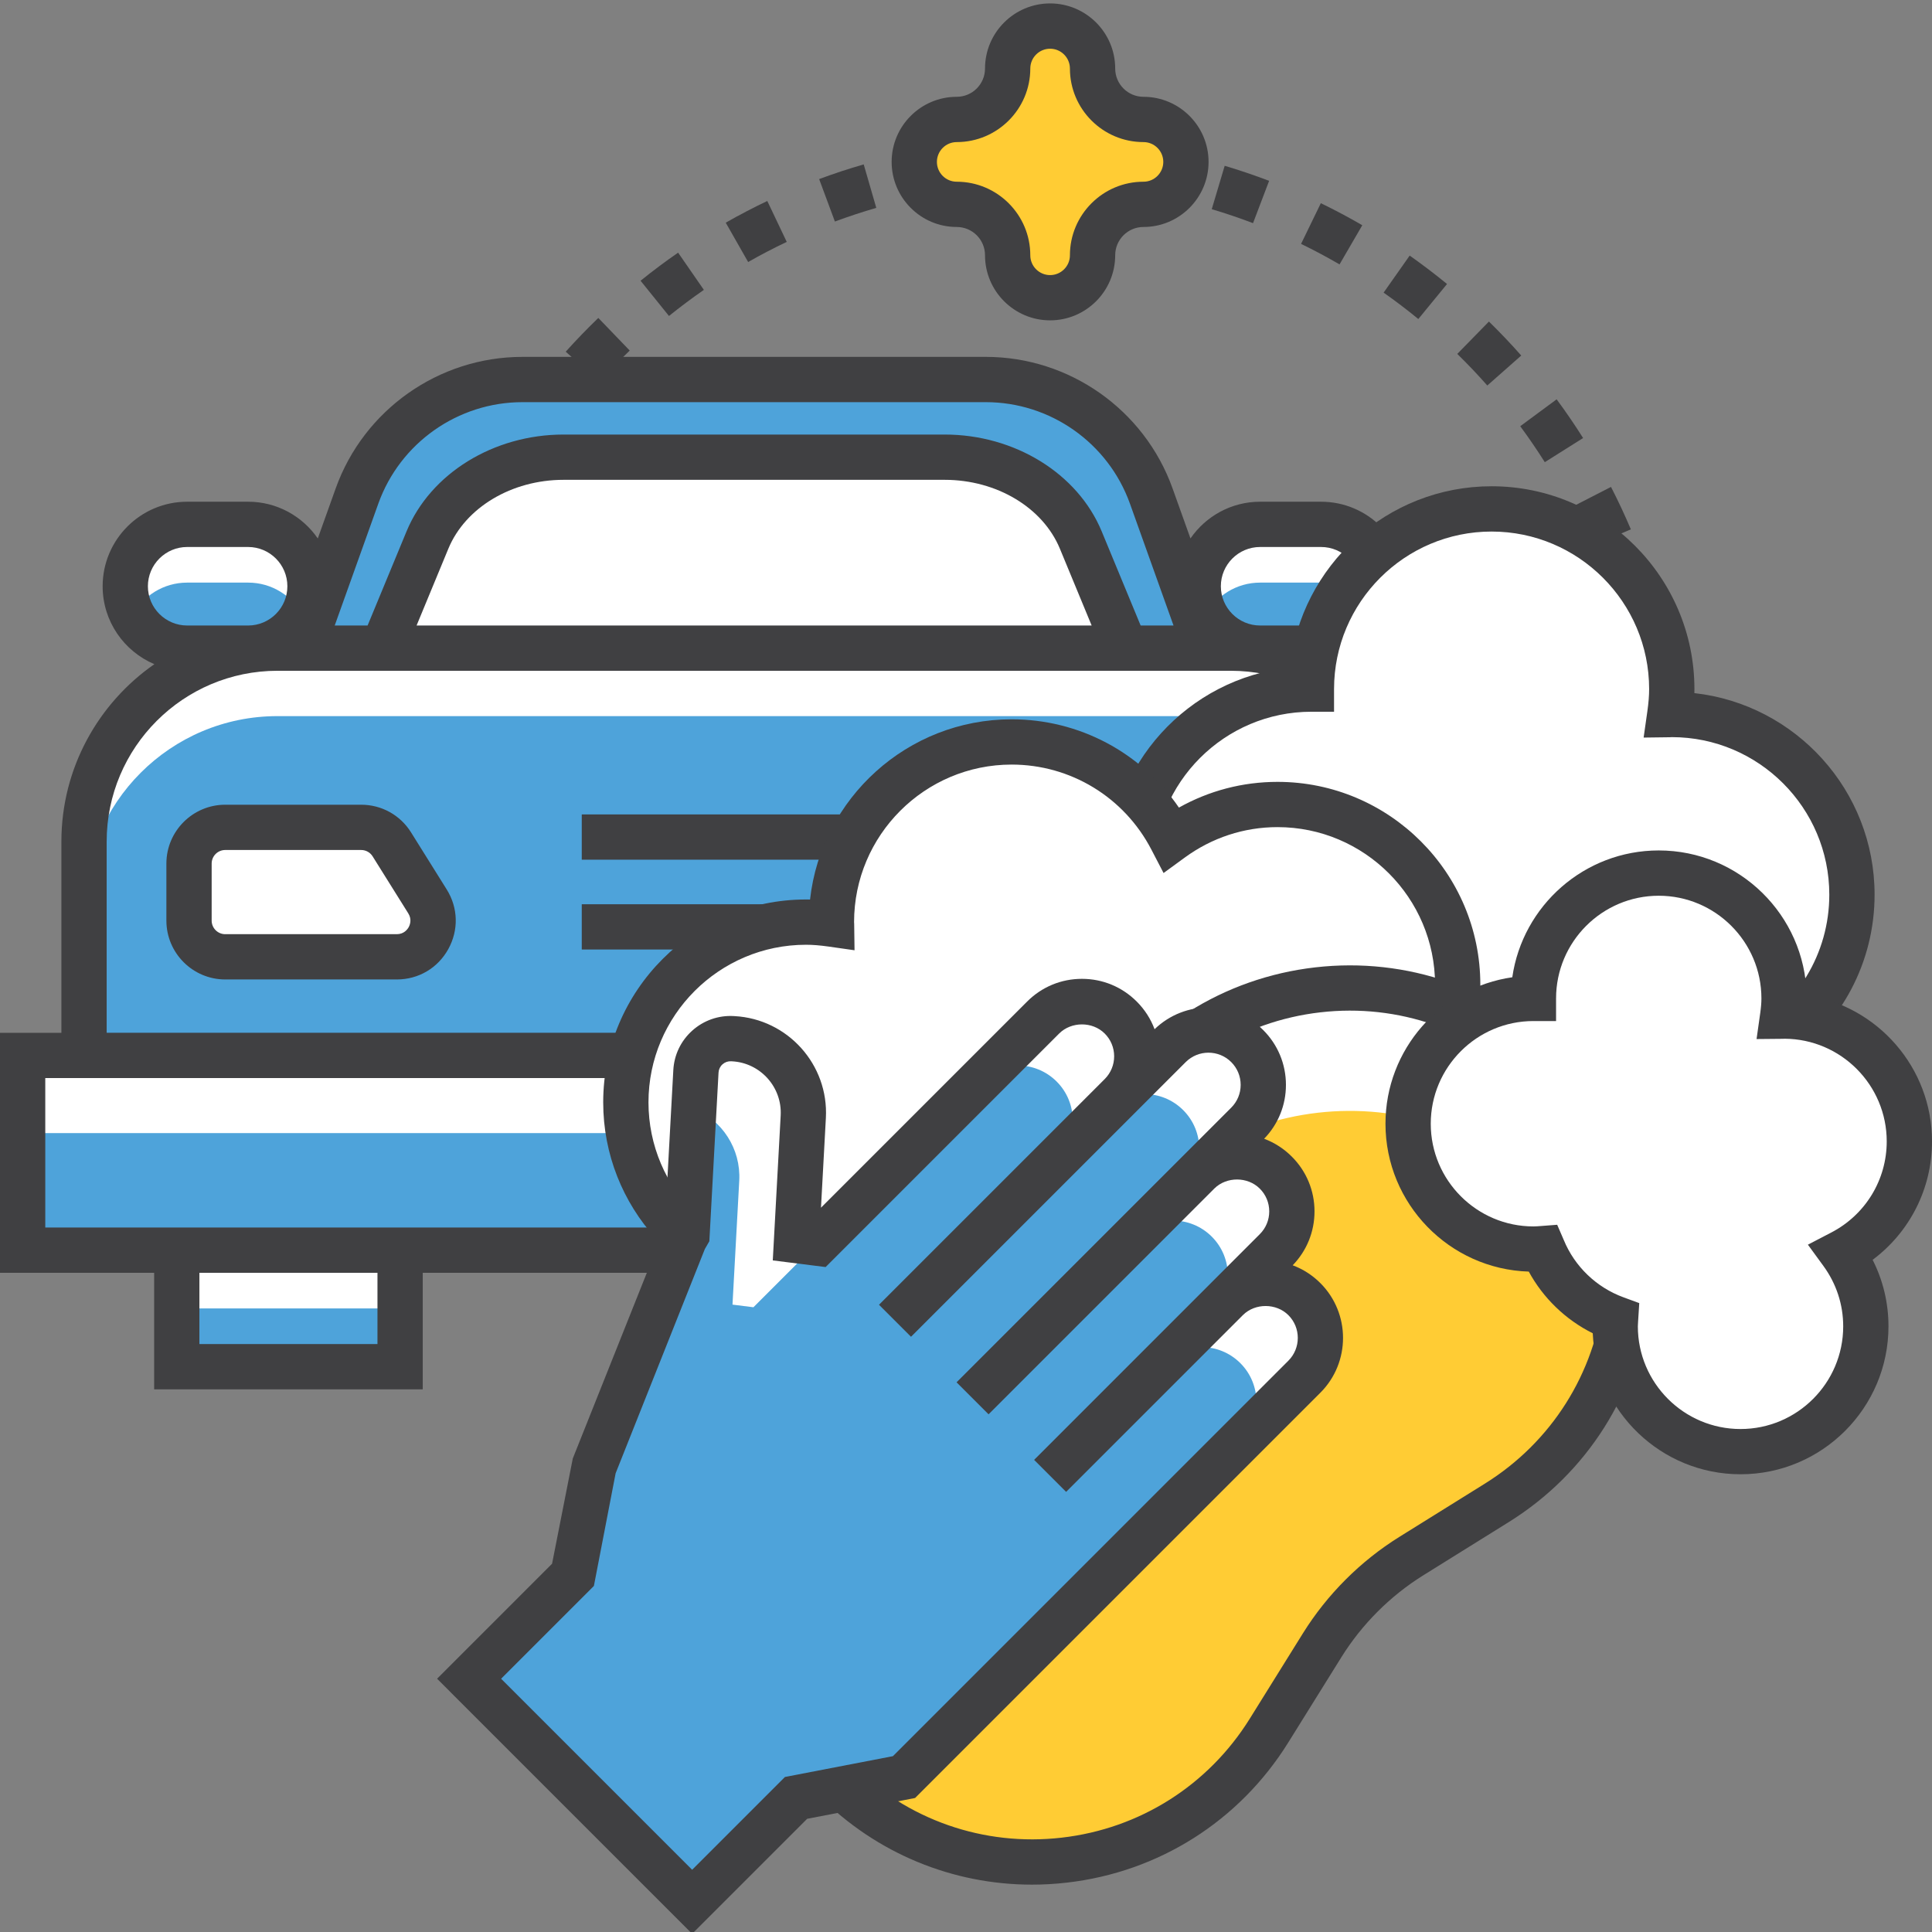 <svg width="180" height="180" viewBox="0 0 180 180" fill="none" xmlns="http://www.w3.org/2000/svg">
<rect x="0" y="0" width="180" height="180" fill="#808080" stroke="none"/>
<g clip-path="url(#clip0_333_7485)">
<path d="M58.67 32.66L55.744 29.622C54.701 30.627 53.678 31.685 52.707 32.766L55.846 35.583C56.749 34.58 57.698 33.596 58.67 32.66Z" fill="#404042"/>
<path d="M55.93 115.68C56.981 116.683 58.081 117.658 59.2 118.581L61.881 115.325C60.841 114.469 59.82 113.562 58.841 112.63L55.93 115.68Z" fill="#404042"/>
<path d="M49.533 108.512C50.406 109.666 51.336 110.804 52.296 111.897L55.463 109.112C54.57 108.096 53.707 107.038 52.896 105.967L49.533 108.512Z" fill="#404042"/>
<path d="M44.571 90.249L40.574 91.597C41.037 92.971 41.558 94.343 42.12 95.679L46.006 94.043C45.484 92.801 45.001 91.524 44.571 90.249Z" fill="#404042"/>
<path d="M48.097 98.444L44.367 100.415C45.041 101.69 45.776 102.962 46.554 104.199L50.126 101.957C49.404 100.808 48.722 99.625 48.097 98.444Z" fill="#404042"/>
<path d="M80.469 15.316C79.073 15.72 77.676 16.179 76.318 16.685L77.785 20.639C79.047 20.171 80.344 19.743 81.642 19.367L80.469 15.316Z" fill="#404042"/>
<path d="M71.487 18.726C70.179 19.348 68.876 20.028 67.615 20.746L69.703 24.412C70.874 23.743 72.084 23.114 73.299 22.536L71.487 18.726Z" fill="#404042"/>
<path d="M63.387 121.733C64.58 122.552 65.823 123.339 67.081 124.072L69.206 120.43C68.036 119.747 66.883 119.016 65.774 118.255L63.387 121.733Z" fill="#404042"/>
<path d="M63.178 23.539C61.986 24.364 60.808 25.244 59.68 26.155L62.327 29.439C63.379 28.592 64.473 27.773 65.578 27.007L63.178 23.539Z" fill="#404042"/>
<path d="M71.727 126.514C73.038 127.132 74.392 127.709 75.752 128.229L77.261 124.29C75.999 123.807 74.74 123.272 73.521 122.698L71.727 126.514Z" fill="#404042"/>
<path d="M150.866 59.434L154.965 58.437C154.622 57.028 154.222 55.614 153.775 54.23L149.762 55.527C150.177 56.812 150.549 58.127 150.866 59.434Z" fill="#404042"/>
<path d="M143.925 43.06L147.494 40.811C146.721 39.585 145.891 38.371 145.029 37.203L141.637 39.709C142.436 40.794 143.207 41.921 143.925 43.06Z" fill="#404042"/>
<path d="M148.06 50.965L151.944 49.319C151.377 47.981 150.754 46.65 150.093 45.365L146.342 47.291C146.955 48.487 147.533 49.723 148.06 50.965Z" fill="#404042"/>
<path d="M152.268 68.248L156.473 67.924C156.361 66.479 156.195 65.019 155.979 63.584L151.809 64.213C152.01 65.548 152.164 66.906 152.268 68.248Z" fill="#404042"/>
<path d="M41.689 72.689L37.471 72.702C37.476 74.16 37.532 75.628 37.639 77.066L41.845 76.752C41.746 75.412 41.694 74.046 41.689 72.689Z" fill="#404042"/>
<path d="M42.382 63.788L38.216 63.126C37.987 64.559 37.811 66.019 37.688 67.464L41.891 67.82C42.006 66.477 42.169 65.121 42.382 63.788Z" fill="#404042"/>
<path d="M52.752 39.348L49.377 36.817C48.506 37.98 47.667 39.188 46.883 40.407L50.432 42.686C51.16 41.552 51.941 40.43 52.752 39.348Z" fill="#404042"/>
<path d="M42.42 81.587L38.258 82.273C38.493 83.71 38.785 85.151 39.123 86.557L43.224 85.568C42.911 84.263 42.639 82.924 42.42 81.587Z" fill="#404042"/>
<path d="M47.983 46.899L44.244 44.943C43.57 46.231 42.936 47.559 42.359 48.889L46.23 50.566C46.765 49.331 47.355 48.096 47.983 46.899Z" fill="#404042"/>
<path d="M44.492 55.119L40.489 53.791C40.032 55.171 39.62 56.583 39.268 57.989L43.359 59.017C43.685 57.712 44.067 56.401 44.492 55.119Z" fill="#404042"/>
<path d="M132.324 115.256L135.015 118.507C136.133 117.579 137.231 116.602 138.277 115.6L135.359 112.554C134.387 113.487 133.366 114.396 132.324 115.256Z" fill="#404042"/>
<path d="M138.721 29.958L135.771 32.973C136.737 33.916 137.676 34.906 138.569 35.917L141.731 33.125C140.77 32.037 139.757 30.971 138.721 29.958Z" fill="#404042"/>
<path d="M125.012 120.374L127.145 124.012C128.394 123.278 129.635 122.489 130.829 121.667L128.437 118.194C127.327 118.958 126.175 119.692 125.012 120.374Z" fill="#404042"/>
<path d="M138.727 109.031L141.9 111.809C142.859 110.715 143.786 109.574 144.658 108.42L141.292 105.878C140.48 106.952 139.618 108.013 138.727 109.031Z" fill="#404042"/>
<path d="M131.337 23.812L128.908 27.263C130.009 28.037 131.098 28.864 132.142 29.723L134.817 26.46C133.691 25.538 132.521 24.648 131.337 23.812Z" fill="#404042"/>
<path d="M152.432 72.564C152.432 73.919 152.382 75.285 152.285 76.623L156.491 76.93C156.595 75.49 156.65 74.02 156.65 72.564H152.432Z" fill="#404042"/>
<path d="M150.926 85.444L155.028 86.421C155.364 85.008 155.653 83.566 155.883 82.136L151.72 81.462C151.506 82.792 151.237 84.133 150.926 85.444Z" fill="#404042"/>
<path d="M148.158 93.933L152.048 95.564C152.61 94.221 153.129 92.842 153.589 91.466L149.588 90.13C149.162 91.407 148.682 92.687 148.158 93.933Z" fill="#404042"/>
<path d="M144.053 101.866L147.631 104.099C148.404 102.861 149.136 101.586 149.811 100.307L146.078 98.34C145.453 99.53 144.771 100.714 144.053 101.866Z" fill="#404042"/>
<path d="M99.559 127.88L99.746 132.093C101.198 132.029 102.663 131.91 104.101 131.74L103.608 127.552C102.271 127.709 100.908 127.819 99.559 127.88Z" fill="#404042"/>
<path d="M80.728 129.885C82.122 130.282 83.552 130.633 84.974 130.925L85.825 126.794C84.505 126.522 83.177 126.196 81.882 125.829L80.728 129.885Z" fill="#404042"/>
<path d="M123.059 18.931L121.217 22.723C122.431 23.313 123.639 23.957 124.802 24.633L126.921 20.985C125.667 20.255 124.367 19.565 123.059 18.931Z" fill="#404042"/>
<path d="M95.109 13.006L95.246 17.222C96.596 17.179 97.963 17.184 99.311 17.237L99.479 13.022C98.029 12.965 96.561 12.96 95.109 13.006Z" fill="#404042"/>
<path d="M89.885 13.401C88.44 13.576 86.987 13.805 85.566 14.082L86.375 18.221C87.695 17.963 89.044 17.751 90.387 17.59L89.885 13.401Z" fill="#404042"/>
<path d="M90.15 131.755C91.587 131.922 93.053 132.037 94.505 132.098L94.683 127.885C93.334 127.827 91.971 127.72 90.635 127.565L90.15 131.755Z" fill="#404042"/>
<path d="M114.101 15.446L112.896 19.489C114.187 19.873 115.48 20.311 116.742 20.791L118.241 16.848C116.884 16.332 115.49 15.86 114.101 15.446Z" fill="#404042"/>
<path d="M116.977 124.246L118.492 128.182C119.845 127.659 121.196 127.081 122.508 126.46L120.703 122.647C119.486 123.224 118.23 123.761 116.977 124.246Z" fill="#404042"/>
<path d="M108.416 126.77L109.276 130.899C110.701 130.602 112.128 130.249 113.52 129.851L112.357 125.796C111.064 126.165 109.739 126.494 108.416 126.77Z" fill="#404042"/>
<path d="M104.701 13.461L104.166 17.644C105.501 17.815 106.848 18.038 108.171 18.308L109.012 14.174C107.588 13.884 106.138 13.643 104.701 13.461Z" fill="#404042"/>
<path d="M112.328 60.388H28.191L33.259 46.215C35.587 39.704 41.756 35.359 48.671 35.359H91.848C98.762 35.359 104.932 39.704 107.26 46.215L112.328 60.388Z" fill="#4EA3DA"/>
<path d="M104.864 60.388H35.656L39.826 50.312C41.741 45.684 46.814 42.595 52.503 42.595H88.017C93.705 42.595 98.779 45.684 100.694 50.312L104.864 60.388Z" fill="white"/>
<path d="M2.109 98.332H138.411V116.475H2.109V98.332Z" fill="#4EA3DA"/>
<path d="M2.109 98.332H138.411V105.568H2.109V98.332Z" fill="white"/>
<path d="M23.116 60.388H17.438C14.252 60.388 11.67 57.806 11.67 54.619C11.67 51.434 14.252 48.853 17.438 48.853H23.116C26.302 48.853 28.884 51.434 28.884 54.619C28.884 57.806 26.302 60.388 23.116 60.388Z" fill="#4EA3DA"/>
<path d="M17.438 54.28H23.116C25.32 54.28 27.233 55.517 28.203 57.333C28.637 56.524 28.882 55.601 28.882 54.619C28.882 51.434 26.3 48.853 23.116 48.853H17.436C14.251 48.853 11.668 51.434 11.668 54.619C11.668 55.601 11.915 56.524 12.348 57.333C13.32 55.517 15.233 54.28 17.438 54.28Z" fill="white"/>
<path d="M123.081 60.388H117.403C114.217 60.388 111.635 57.806 111.635 54.619C111.635 51.434 114.217 48.853 117.403 48.853H123.081C126.267 48.853 128.849 51.434 128.849 54.619C128.849 57.806 126.267 60.388 123.081 60.388Z" fill="#4EA3DA"/>
<path d="M117.403 54.28H123.081C125.285 54.28 127.198 55.517 128.168 57.333C128.602 56.524 128.847 55.601 128.847 54.619C128.847 51.434 126.265 48.853 123.081 48.853H117.401C114.217 48.853 111.635 51.434 111.635 54.619C111.635 55.601 111.88 56.524 112.314 57.333C113.286 55.517 115.199 54.28 117.403 54.28Z" fill="white"/>
<path d="M16.469 116.475H37.276V127.331H16.469V116.475Z" fill="#4EA3DA"/>
<path d="M16.469 116.475H37.276V121.904H16.469V116.475Z" fill="white"/>
<path d="M103.242 116.475H124.05V127.331H103.242V116.475Z" fill="#4EA3DA"/>
<path d="M103.242 116.475H124.05V121.904H103.242V116.475Z" fill="white"/>
<path d="M114.669 60.388H25.852C15.898 60.388 7.83 68.456 7.83 78.407V98.334H132.69V78.407C132.69 68.456 124.622 60.388 114.669 60.388Z" fill="#4EA3DA"/>
<path d="M114.669 60.388H25.852C15.898 60.388 7.83 68.456 7.83 78.407V84.741C7.83 74.788 15.898 66.719 25.852 66.719H114.669C124.622 66.719 132.69 74.788 132.69 84.741V78.407C132.69 68.456 124.622 60.388 114.669 60.388Z" fill="white"/>
<path d="M36.969 89.145H20.986C19.122 89.145 17.613 87.634 17.613 85.771V80.455C17.613 78.592 19.124 77.083 20.986 77.083H33.648C34.811 77.083 35.892 77.681 36.508 78.668L39.83 83.983C41.235 86.23 39.619 89.145 36.969 89.145Z" fill="white"/>
<path d="M103.551 89.145H119.534C121.398 89.145 122.907 87.634 122.907 85.771V80.455C122.907 78.592 121.396 77.083 119.534 77.083H106.872C105.709 77.083 104.628 77.681 104.012 78.668L100.691 83.983C99.285 86.23 100.901 89.145 103.551 89.145Z" fill="white"/>
<path d="M140.519 96.223H134.799V78.407C134.799 71.567 131.367 65.517 126.137 61.877C128.968 60.683 130.958 57.878 130.958 54.619C130.958 50.276 127.426 46.744 123.081 46.744H117.403C114.713 46.744 112.334 48.101 110.913 50.166L109.246 45.505C106.625 38.175 99.634 33.25 91.849 33.25H48.672C40.887 33.25 33.895 38.175 31.275 45.505L29.607 50.167C28.186 48.101 25.808 46.744 23.117 46.744H17.438C13.095 46.744 9.563 50.276 9.563 54.621C9.563 57.88 11.553 60.683 14.382 61.879C9.152 65.518 5.72 71.568 5.72 78.407V96.225H0V118.586H14.361V129.442H39.386V118.586H101.133V129.442H126.159V118.586H140.519V96.223ZM117.402 50.962H123.081C125.099 50.962 126.739 52.603 126.739 54.619C126.739 56.636 125.099 58.277 123.081 58.277H117.402C115.385 58.277 113.744 56.636 113.744 54.619C113.744 52.603 115.385 50.962 117.402 50.962ZM35.246 46.925C37.269 41.267 42.663 37.468 48.672 37.468H91.849C97.856 37.468 103.252 41.267 105.275 46.925L109.335 58.279H106.272L102.642 49.505C100.41 44.111 94.533 40.486 88.017 40.486H52.503C45.986 40.486 40.111 44.111 37.877 49.505L34.247 58.279H31.184L35.246 46.925ZM101.708 58.279H38.811L41.773 51.118C43.362 47.283 47.673 44.704 52.503 44.704H88.018C92.847 44.704 97.158 47.283 98.746 51.118L101.708 58.279ZM17.438 50.962H23.116C25.134 50.962 26.774 52.603 26.774 54.619C26.774 56.636 25.134 58.277 23.116 58.277H17.438C15.42 58.277 13.779 56.636 13.779 54.619C13.779 52.603 15.42 50.962 17.438 50.962ZM9.938 78.407C9.938 69.634 17.077 62.495 25.851 62.495H114.67C123.442 62.495 130.581 69.632 130.581 78.407V96.223H9.938V78.407ZM35.168 125.223H18.578V118.584H35.168V125.223ZM121.941 125.223H105.351V118.584H121.941V125.223ZM136.301 114.366H4.218V100.441H136.301V114.366Z" fill="#404042"/>
<path d="M38.295 77.549C37.287 75.936 35.548 74.974 33.647 74.974H20.985C17.962 74.974 15.502 77.434 15.502 80.456V85.771C15.502 88.794 17.962 91.254 20.985 91.254H36.967C38.99 91.254 40.784 90.198 41.765 88.428C42.743 86.659 42.689 84.579 41.618 82.866L38.295 77.549ZM38.074 86.385C37.965 86.58 37.641 87.036 36.967 87.036H20.985C20.288 87.036 19.72 86.469 19.72 85.771V80.456C19.72 79.758 20.288 79.192 20.985 79.192H33.647C34.085 79.192 34.487 79.414 34.718 79.787L38.041 85.1C38.397 85.67 38.183 86.188 38.074 86.385Z" fill="#404042"/>
<path d="M119.535 74.974H106.873C104.971 74.974 103.232 75.936 102.223 77.551L98.902 82.866C97.829 84.579 97.775 86.659 98.755 88.428C99.735 90.198 101.528 91.254 103.551 91.254H119.533C122.556 91.254 125.016 88.794 125.016 85.771V80.456C125.018 77.434 122.558 74.974 119.535 74.974ZM120.8 85.771C120.8 86.469 120.232 87.036 119.535 87.036H103.553C102.879 87.036 102.554 86.58 102.446 86.385C102.337 86.189 102.123 85.672 102.479 85.102L105.8 79.788C106.032 79.414 106.434 79.192 106.873 79.192H119.535C120.232 79.192 120.8 79.758 120.8 80.457V85.771Z" fill="#404042"/>
<path d="M54.201 75.878H86.316V80.096H54.201V75.878Z" fill="#404042"/>
<path d="M54.201 84.247H86.316V88.464H54.201V84.247Z" fill="#404042"/>
<path d="M172.543 83.355C172.543 74.084 165.028 66.569 155.757 66.569C155.693 66.569 155.632 66.578 155.569 66.578C155.679 65.8 155.757 65.011 155.757 64.202C155.757 54.929 148.24 47.414 138.969 47.414C129.698 47.414 122.182 54.931 122.182 64.202C112.911 64.202 105.395 71.716 105.395 80.988C105.395 90.259 112.911 97.775 122.182 97.775C122.607 97.775 123.024 97.744 123.441 97.712C125.223 102.051 128.772 105.464 133.193 107.087C133.171 107.433 133.14 107.776 133.14 108.129C133.14 117.4 140.657 124.916 149.928 124.916C159.199 124.916 166.715 117.4 166.715 108.129C166.715 104.431 165.504 101.024 163.481 98.251C168.86 95.455 172.543 89.84 172.543 83.355Z" fill="white"/>
<path d="M149.926 127.025C139.621 127.025 131.217 118.733 131.032 108.471C127.187 106.689 124.035 103.654 122.119 99.884C111.729 99.849 103.285 91.386 103.285 80.988C103.285 71.245 110.698 63.2 120.178 62.197C121.181 52.716 129.227 45.304 138.969 45.304C149.388 45.304 157.865 53.781 157.865 64.2C157.865 64.324 157.864 64.449 157.86 64.576C167.293 65.625 174.651 73.646 174.651 83.355C174.651 89.656 171.549 95.442 166.425 98.942C167.998 101.747 168.822 104.883 168.822 108.129C168.822 118.548 160.345 127.025 149.926 127.025ZM124.777 95.496L125.393 96.91C126.95 100.701 130.057 103.688 133.919 105.107L135.394 105.649L135.278 107.479C135.264 107.695 135.247 107.909 135.247 108.129C135.247 116.223 141.833 122.807 149.926 122.807C158.019 122.807 164.604 116.222 164.604 108.129C164.604 105.015 163.625 102.029 161.773 99.495L160.327 97.511L162.505 96.379C167.395 93.839 170.432 88.848 170.432 83.355C170.432 75.262 163.848 68.677 155.755 68.677C155.738 68.682 155.667 68.685 155.595 68.687L153.133 68.718L153.479 66.283C153.593 65.479 153.646 64.816 153.646 64.202C153.646 56.107 147.06 49.523 138.967 49.523C130.874 49.523 124.29 56.107 124.29 64.202V66.311H122.182C114.087 66.311 107.503 72.895 107.503 80.988C107.503 89.081 114.087 95.666 122.182 95.666C122.542 95.666 122.895 95.638 123.249 95.612L124.777 95.496Z" fill="#404042"/>
<path d="M94.251 69.125C84.98 69.125 77.464 76.641 77.464 85.912C77.464 85.975 77.472 86.036 77.474 86.1C76.694 85.988 75.905 85.912 75.096 85.912C65.823 85.912 58.309 93.429 58.309 102.7C58.309 111.971 65.825 119.486 75.096 119.486C75.096 128.757 82.612 136.273 91.883 136.273C101.155 136.273 108.669 128.757 108.669 119.486C108.669 119.06 108.636 118.644 108.607 118.227C112.946 116.444 116.359 112.895 117.982 108.476C118.328 108.498 118.672 108.529 119.023 108.529C128.296 108.529 135.81 101.013 135.81 91.742C135.81 82.471 128.294 74.954 119.023 74.954C115.326 74.954 111.92 76.163 109.145 78.188C106.349 72.807 100.734 69.125 94.251 69.125Z" fill="white"/>
<path d="M91.883 138.382C82.139 138.382 74.096 130.971 73.092 121.489C63.612 120.486 56.199 112.442 56.199 102.7C56.199 92.279 64.678 83.803 75.096 83.803C75.219 83.803 75.344 83.805 75.47 83.807C76.519 74.374 84.541 67.016 94.251 67.016C100.551 67.016 106.337 70.118 109.837 75.242C112.643 73.669 115.778 72.845 119.024 72.845C129.443 72.845 137.919 81.322 137.919 91.742C137.919 102.046 129.63 110.45 119.368 110.635C117.586 114.48 114.551 117.632 110.779 119.548C110.745 129.94 102.281 138.382 91.883 138.382ZM75.096 88.021C67.003 88.021 60.417 94.607 60.417 102.7C60.417 110.793 67.003 117.377 75.096 117.377H77.204V119.485C77.204 127.58 83.788 134.164 91.883 134.164C99.976 134.164 106.56 127.58 106.56 119.485C106.56 119.135 106.532 118.789 106.507 118.443L106.392 116.915L107.804 116.276C111.595 114.719 114.582 111.61 116.001 107.748L116.543 106.273L118.375 106.387C118.591 106.402 118.805 106.418 119.024 106.418C127.117 106.418 133.701 99.833 133.701 91.74C133.701 83.647 127.117 77.061 119.024 77.061C115.91 77.061 112.925 78.04 110.389 79.892L108.407 81.338L107.275 79.16C104.734 74.27 99.744 71.234 94.251 71.234C86.156 71.234 79.572 77.818 79.572 85.911C79.575 85.924 79.582 85.996 79.582 86.072L79.615 88.534L77.175 88.186C76.376 88.074 75.715 88.021 75.096 88.021Z" fill="#404042"/>
<path d="M77.856 165.875C66.046 154.065 68.31 134.335 82.488 125.506L90.446 120.552C93.815 118.454 96.657 115.61 98.756 112.241L103.711 104.285C112.538 90.106 132.27 87.842 144.08 99.652C155.892 111.463 153.626 131.193 139.449 140.023L131.491 144.977C128.123 147.075 125.279 149.918 123.18 153.288L118.226 161.244C109.398 175.423 89.666 177.687 77.856 165.875Z" fill="#FFCC34"/>
<path d="M82.487 136.955L90.444 132.001C93.814 129.903 96.656 127.06 98.755 123.69L103.709 115.734C112.537 101.555 132.269 99.291 144.079 111.101C147.714 114.736 150.01 119.121 151.042 123.708C152.903 115.414 150.711 106.285 144.079 99.652C132.269 87.842 112.537 90.106 103.709 104.285L98.755 112.241C96.656 115.61 93.814 118.454 90.444 120.553L82.487 125.508C72.672 131.619 68.571 142.952 70.891 153.27C72.346 146.793 76.27 140.825 82.487 136.955Z" fill="white"/>
<path d="M96.153 175.588C88.751 175.588 81.678 172.682 76.365 167.368C70.277 161.28 67.349 152.886 68.331 144.333C69.311 135.78 74.066 128.266 81.374 123.717L89.331 118.762C92.409 116.846 95.05 114.207 96.966 111.127L101.921 103.169C106.471 95.862 113.984 91.109 122.537 90.127C131.088 89.147 139.486 92.074 145.572 98.161C151.659 104.248 154.588 112.645 153.606 121.196C152.624 129.748 147.871 137.262 140.564 141.812L132.606 146.767C129.528 148.683 126.889 151.322 124.971 154.402L120.016 162.358C115.467 169.667 107.951 174.42 99.4 175.4C98.314 175.525 97.228 175.588 96.153 175.588ZM79.347 164.386C84.519 169.556 91.656 172.049 98.919 171.21C106.185 170.377 112.569 166.338 116.436 160.13L121.39 152.172C123.646 148.549 126.753 145.442 130.377 143.186L138.333 138.232C144.543 134.365 148.581 127.981 149.415 120.715C150.248 113.449 147.76 106.315 142.589 101.141C137.417 95.969 130.286 93.481 123.017 94.317C115.752 95.15 109.366 99.189 105.501 105.399L100.547 113.355C98.289 116.98 95.182 120.087 91.559 122.342L83.603 127.297C77.394 131.162 73.355 137.547 72.521 144.814C71.687 152.08 74.175 159.214 79.347 164.386Z" fill="#404042"/>
<path d="M177.891 106.341C177.891 99.894 172.663 94.666 166.214 94.666C166.171 94.666 166.129 94.671 166.084 94.673C166.162 94.131 166.214 93.582 166.214 93.018C166.214 86.571 160.988 81.344 154.539 81.344C148.092 81.344 142.864 86.571 142.864 93.018C136.417 93.018 131.189 98.246 131.189 104.695C131.189 111.142 136.417 116.37 142.864 116.37C143.161 116.37 143.451 116.347 143.741 116.325C144.98 119.342 147.448 121.716 150.522 122.845C150.506 123.087 150.486 123.326 150.486 123.57C150.486 130.019 155.712 135.245 162.161 135.245C168.608 135.245 173.836 130.019 173.836 123.57C173.836 120.998 172.994 118.63 171.585 116.701C175.33 114.755 177.891 110.85 177.891 106.341Z" fill="white"/>
<path d="M162.161 137.354C154.778 137.354 148.731 131.518 148.392 124.217C145.866 122.957 143.779 120.945 142.433 118.472C135.032 118.242 129.082 112.15 129.082 104.695C129.082 97.762 134.226 92.008 140.897 91.049C141.856 84.38 147.609 79.234 154.541 79.234C162.041 79.234 168.162 85.257 168.321 92.717C174.927 93.733 180.001 99.456 180.001 106.339C180.001 110.742 177.927 114.796 174.469 117.375C175.439 119.289 175.945 121.395 175.945 123.568C175.945 131.17 169.761 137.354 162.161 137.354ZM145.08 114.109L145.692 115.525C146.706 117.994 148.733 119.942 151.251 120.866L152.725 121.407L152.615 123.171C152.605 123.305 152.595 123.436 152.595 123.572C152.595 128.846 156.887 133.138 162.161 133.138C167.437 133.138 171.727 128.846 171.727 123.572C171.727 121.543 171.089 119.598 169.883 117.945L168.437 115.963L170.615 114.831C173.801 113.175 175.782 109.921 175.782 106.343C175.782 101.085 171.518 96.805 166.267 96.776C166.211 96.78 166.158 96.781 166.105 96.783L163.655 96.806L163.998 94.378C164.072 93.852 164.107 93.42 164.107 93.02C164.107 87.746 159.816 83.454 154.541 83.454C149.267 83.454 144.975 87.746 144.975 93.02V95.129H142.866C137.592 95.129 133.3 99.421 133.3 104.697C133.3 109.971 137.592 114.263 142.866 114.263C143.098 114.263 143.326 114.243 143.553 114.226L145.08 114.109Z" fill="#404042"/>
<path d="M64.008 115.027L64.837 99.818C64.934 98.039 66.455 96.674 68.235 96.772L68.324 96.777C72.129 96.984 75.047 100.237 74.84 104.043L74.21 115.582L76.161 115.828L97.19 94.801C99.183 92.806 102.419 92.806 104.414 94.801C106.41 96.796 106.41 100.031 104.414 102.026L83.386 123.054L108.978 97.462C110.973 95.467 114.208 95.467 116.203 97.462C118.198 99.457 118.198 102.692 116.203 104.687L90.611 130.277L111.639 109.251C113.634 107.255 116.869 107.255 118.864 109.251C120.859 111.246 120.859 114.48 118.864 116.475L97.835 137.504L114.3 121.039C116.295 119.044 119.529 119.044 121.526 121.039C123.522 123.033 123.522 126.267 121.526 128.262L105.062 144.728L84.223 165.566L74.166 167.507L64.486 177.185L43.705 156.403L53.383 146.724L55.324 136.667L63.766 115.449L64.008 115.027Z" fill="#4EA3DA"/>
<path d="M64.648 103.273C67.263 104.369 69.038 107.013 68.874 110.007L68.245 121.548L70.196 121.794L76.16 115.828L74.21 115.582L74.839 104.042C75.046 100.237 72.129 96.984 68.323 96.777L68.234 96.772C66.454 96.674 64.933 98.039 64.836 99.818L64.648 103.273Z" fill="white"/>
<path d="M121.525 121.038C119.53 119.042 116.294 119.042 114.299 121.038L118.863 116.475C120.858 114.48 120.858 111.246 118.863 109.251C116.868 107.255 113.632 107.255 111.638 109.251L116.2 104.687C118.196 102.693 118.196 99.457 116.2 97.462C114.205 95.467 110.971 95.467 108.976 97.462L104.412 102.026C106.407 100.031 106.407 96.795 104.412 94.799C102.416 92.804 99.182 92.804 97.189 94.799L91.223 100.765C93.218 98.77 96.452 98.77 98.447 100.765C100.443 102.761 100.443 105.995 98.447 107.99L103.011 103.428C105.007 101.433 108.241 101.433 110.236 103.428C112.231 105.422 112.231 108.656 110.236 110.651L105.674 115.215C107.669 113.22 110.903 113.22 112.899 115.215C114.894 117.21 114.894 120.444 112.899 122.438L108.336 127.002C110.33 125.007 113.564 125.007 115.561 127.002C117.556 128.997 117.556 132.231 115.561 134.227L121.525 128.262C123.521 126.267 123.521 123.033 121.525 121.038Z" fill="white"/>
<path d="M64.486 180.167L40.723 156.403L51.435 145.689L53.365 135.886L61.929 114.409L62.731 99.703C62.807 98.279 63.435 96.971 64.496 96.02C65.559 95.068 66.939 94.584 68.348 94.664L68.44 94.669C73.398 94.939 77.214 99.195 76.945 104.156L76.489 112.518L95.698 93.31C97.061 91.946 98.873 91.196 100.801 91.196C102.729 91.196 104.543 91.946 105.905 93.31C106.65 94.053 107.212 94.931 107.569 95.89C110.39 93.157 114.908 93.183 117.694 95.971C119.056 97.334 119.808 99.147 119.808 101.075C119.808 102.963 119.088 104.743 117.775 106.095C118.733 106.453 119.612 107.015 120.356 107.76C121.719 109.122 122.47 110.934 122.47 112.862C122.47 114.752 121.749 116.53 120.437 117.884C121.396 118.242 122.274 118.802 123.017 119.546C125.831 122.361 125.831 126.939 123.017 129.755L85.257 167.515L75.2 169.454L64.486 180.167ZM46.687 156.403L64.486 174.202L73.131 165.557L83.19 163.618L120.035 126.773C121.205 125.601 121.205 123.698 120.035 122.529C118.908 121.403 116.947 121.393 115.812 122.511L99.328 138.995L96.346 136.013L112.81 119.548C112.82 119.538 112.83 119.528 112.84 119.517L117.372 114.984C117.939 114.418 118.252 113.665 118.252 112.862C118.252 112.061 117.939 111.308 117.372 110.742C116.244 109.613 114.278 109.606 113.141 110.729L92.103 131.768L89.121 128.786L110.148 107.76C110.154 107.753 110.161 107.746 110.168 107.74L114.712 103.196C115.278 102.629 115.59 101.876 115.59 101.075C115.59 100.273 115.278 99.52 114.712 98.953C113.542 97.783 111.639 97.783 110.469 98.953L105.925 103.496C105.918 103.504 105.912 103.509 105.907 103.515L84.877 124.544L81.895 121.562L102.938 100.52C103.495 99.955 103.803 99.207 103.803 98.413C103.803 97.61 103.49 96.857 102.923 96.291C101.789 95.157 99.814 95.159 98.68 96.291L76.922 118.049L71.998 117.429L72.734 103.926C72.877 101.288 70.847 99.024 68.21 98.881L68.119 98.876C67.821 98.862 67.536 98.961 67.313 99.161C67.091 99.36 66.961 99.633 66.944 99.932L66.088 115.643L65.669 116.37L57.357 137.262L55.332 147.758L46.687 156.403Z" fill="#404042"/>
<path d="M101.789 23.783C101.789 21.165 103.918 19.038 106.535 19.038C108.719 19.038 110.49 17.267 110.49 15.082C110.49 12.899 108.719 11.127 106.535 11.127C103.918 11.127 101.789 8.999 101.789 6.382C101.789 4.198 100.02 2.428 97.835 2.428C95.652 2.428 93.881 4.198 93.881 6.382C93.881 8.999 91.752 11.127 89.136 11.127C86.951 11.127 85.182 12.899 85.182 15.082C85.182 17.267 86.951 19.038 89.136 19.038C91.752 19.038 93.881 21.165 93.881 23.783C93.881 25.966 95.652 27.737 97.835 27.737C100.02 27.737 101.789 25.966 101.789 23.783Z" fill="#FFCC34"/>
<path d="M97.836 29.846C94.493 29.846 91.772 27.126 91.772 23.783C91.772 22.328 90.59 21.147 89.135 21.147C85.793 21.147 83.072 18.426 83.072 15.082C83.072 11.739 85.793 9.019 89.135 9.019C90.59 9.019 91.772 7.836 91.772 6.382C91.772 3.039 94.493 0.319 97.836 0.319C101.179 0.319 103.9 3.038 103.9 6.382C103.9 7.836 105.083 9.019 106.536 9.019C109.879 9.019 112.599 11.739 112.599 15.082C112.599 18.426 109.879 21.147 106.536 21.147C105.083 21.147 103.9 22.328 103.9 23.783C103.898 27.126 101.179 29.846 97.836 29.846ZM97.836 4.539C96.818 4.539 95.99 5.366 95.99 6.384C95.99 10.164 92.915 13.238 89.135 13.238C88.119 13.238 87.29 14.065 87.29 15.084C87.29 16.102 88.117 16.93 89.135 16.93C92.915 16.93 95.99 20.005 95.99 23.785C95.99 24.801 96.818 25.63 97.836 25.63C98.853 25.63 99.682 24.803 99.682 23.785C99.682 20.005 102.756 16.93 106.536 16.93C107.552 16.93 108.381 16.102 108.381 15.084C108.381 14.067 107.554 13.238 106.536 13.238C102.756 13.238 99.682 10.164 99.682 6.384C99.68 5.366 98.853 4.539 97.836 4.539Z" fill="#404042"/>
</g>
<defs>
<clipPath id="clip0_333_7485">
<rect width="180" height="180" fill="white"/>
</clipPath>
</defs>
</svg>
